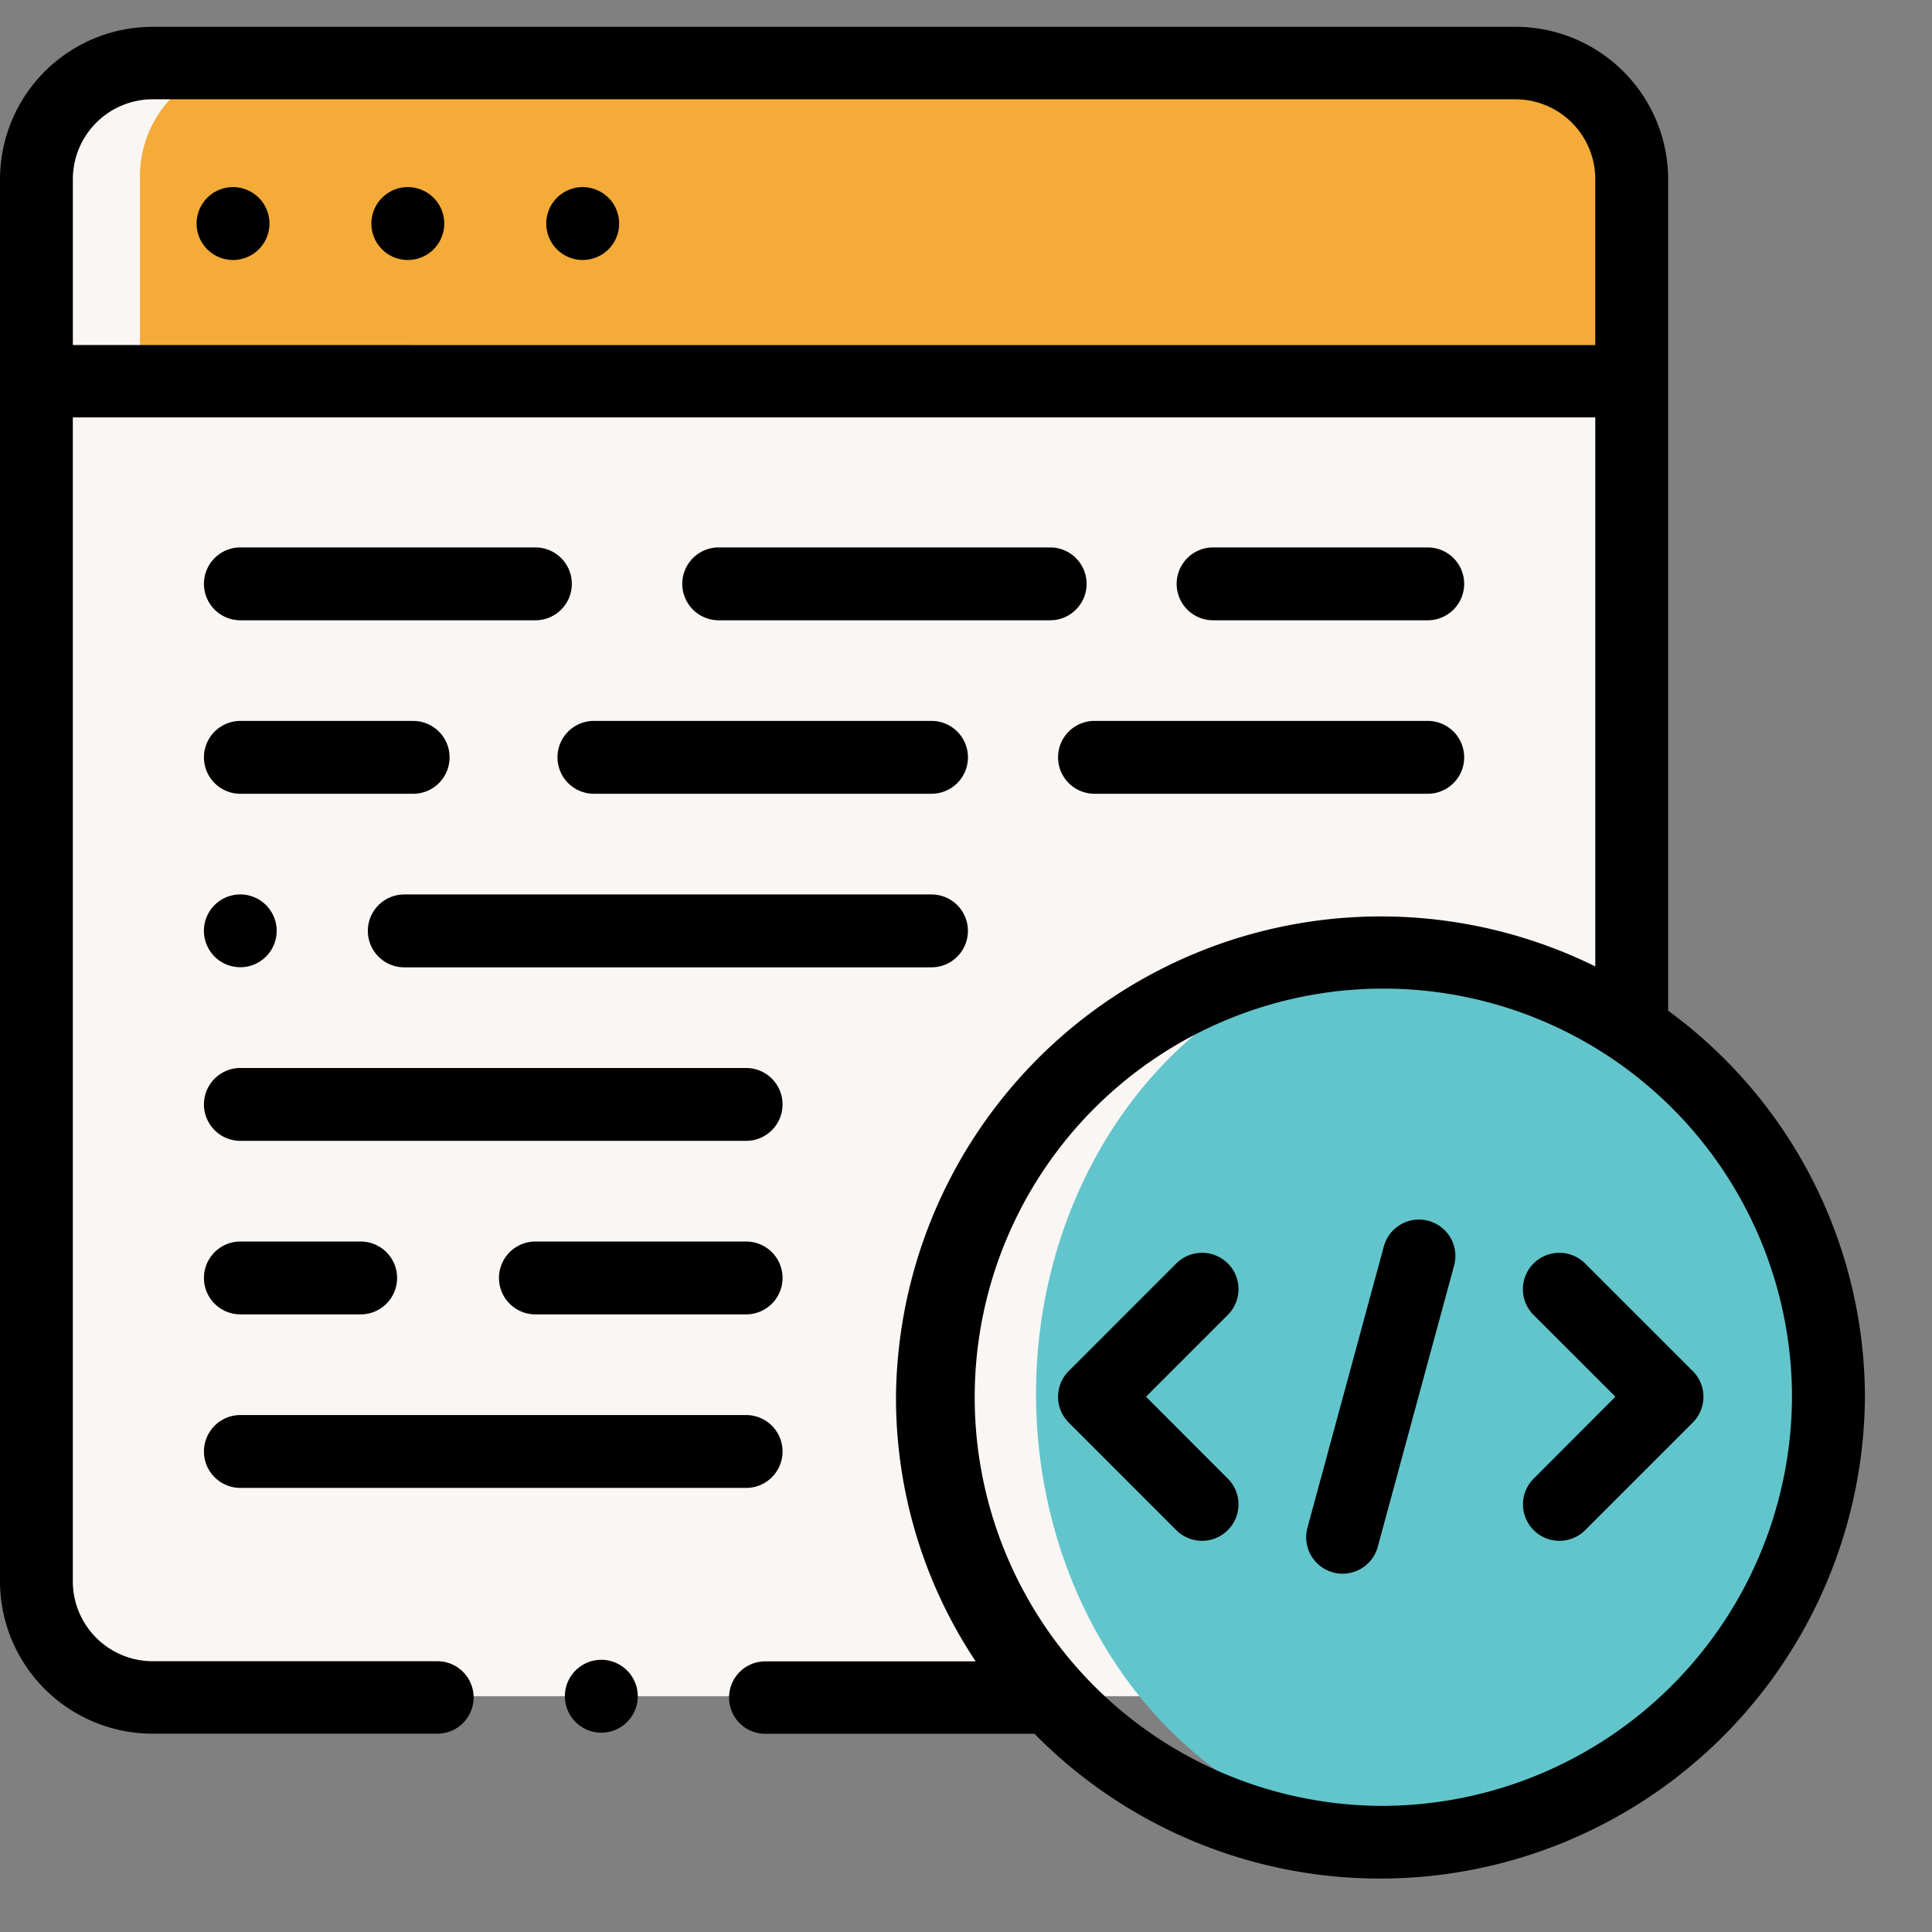 <svg xmlns="http://www.w3.org/2000/svg" width="72" height="72" viewBox="0 0 72 72">
    <rect x="0" y="0" width="72" height="72" fill="#808080" stroke="none"/>
    <defs>
        <clipPath id="prefix__clip-path">
            <path id="prefix__Rectangle_452" d="M0 0H72V72H0z" data-name="Rectangle 452" transform="translate(92 3545)" style="fill:#737373"/>
        </clipPath>
    </defs>
    <g id="prefix__Mask_Group_90" data-name="Mask Group 90" transform="translate(-92 -3545)">
        <g id="prefix__XMLID_1283_" transform="translate(92 3546)">
            <g id="prefix__XMLID_1408_" transform="translate(1.357 1.357)">
                <g id="prefix__XMLID_2670_">
                    <path id="prefix__XMLID_2680_" d="M60.858 62.262H5.75a4.326 4.326 0 0 1-4.344-4.308V5.715A4.326 4.326 0 0 1 5.75 1.406h50.765a4.326 4.326 0 0 1 4.344 4.308z" transform="translate(-1.406 -1.406)" style="fill:#f9f6f4"/>
                    <path id="prefix__XMLID_2679_" d="M57 13.351H1.406V5.75a4.21 4.21 0 0 1 4.062-4.344h47.468A4.21 4.21 0 0 1 57 5.75z" transform="translate(2.455 -1.406)" style="fill:#f4ab38"/>
                    <g id="prefix__XMLID_1498_" transform="translate(.204 11.945)">
                        <path id="prefix__XMLID_2324_" d="M1.617 13.781h59.249" transform="translate(-1.617 -13.781)" style="fill:#231f20"/>
                    </g>
                </g>
                <ellipse id="prefix__XMLID_2669_" cx="14.695" cy="16.695" rx="14.695" ry="16.695" transform="translate(37.252 32.894)" style="fill:#62c5cc"/>
            </g>
            <g id="prefix__XMLID_1395_">
                <path id="prefix__XMLID_1396_" d="M15.7 6.188a1.358 1.358 0 1 0 .96.4 1.367 1.367 0 0 0-.96-.4z" transform="translate(-.499 -.215)"/>
                <path id="prefix__XMLID_1492_" d="M8.951 6.188a1.358 1.358 0 1 0 .96.4 1.367 1.367 0 0 0-.96-.4z" transform="translate(-.264 -.215)"/>
                <path id="prefix__XMLID_1494_" d="M22.451 6.188a1.358 1.358 0 1 0 .96.4 1.367 1.367 0 0 0-.96-.4z" transform="translate(-.733 -.215)"/>
                <path id="prefix__XMLID_1500_" d="M62.167 36.666V5.66A5.687 5.687 0 0 0 56.466 0H5.7A5.687 5.687 0 0 0 0 5.66v52.289a5.687 5.687 0 0 0 5.7 5.66h10.6a1.348 1.348 0 1 0 0-2.7H5.7a2.979 2.979 0 0 1-2.986-2.965V14.555h56.738v20.461a18.07 18.07 0 0 0-26.061 16.06 17.728 17.728 0 0 0 2.97 9.838H28.52a1.348 1.348 0 1 0 0 2.7h10.032A18.07 18.07 0 0 0 69.5 51.076a17.868 17.868 0 0 0-7.333-14.41zM2.715 11.859V5.66A2.979 2.979 0 0 1 5.7 2.7h50.766a2.979 2.979 0 0 1 2.986 2.96v6.2zM51.444 66.3a15.229 15.229 0 1 1 15.338-15.224A15.3 15.3 0 0 1 51.444 66.3z"/>
                <path id="prefix__XMLID_1508_" d="M47.178 48.135a1.358 1.358 0 0 0-1.92 0l-4.009 4.009a1.358 1.358 0 0 0 0 1.92l4.009 4.009a1.357 1.357 0 1 0 1.92-1.92L44.129 53.1l3.049-3.049a1.357 1.357 0 0 0 0-1.92z" transform="translate(-1.421 -2.049)"/>
                <path id="prefix__XMLID_1511_" d="M65.126 52.144l-4.009-4.009a1.357 1.357 0 0 0-1.92 1.92l3.05 3.045-3.047 3.053a1.357 1.357 0 1 0 1.92 1.92l4.009-4.009a1.357 1.357 0 0 0 0-1.92z" transform="translate(-2.045 -2.049)"/>
                <path id="prefix__XMLID_1518_" d="M54.99 46.508a1.357 1.357 0 0 0-1.665.954l-2.846 10.483a1.357 1.357 0 1 0 2.62.711l2.845-10.482a1.357 1.357 0 0 0-.954-1.666z" transform="translate(-1.754 -2.011)"/>
                <path id="prefix__XMLID_1519_" d="M9.232 43.215H28.08a1.357 1.357 0 1 0 0-2.715H9.232a1.357 1.357 0 1 0 0 2.715z" transform="translate(-.274 -1.699)"/>
                <path id="prefix__XMLID_1520_" d="M8.273 36.067a1.356 1.356 0 1 0-.4-.96 1.367 1.367 0 0 0 .4.96z" transform="translate(-.274 -1.416)"/>
                <path id="prefix__XMLID_1522_" d="M35.208 33.75H15.56a1.357 1.357 0 0 0 0 2.715h19.648a1.357 1.357 0 0 0 0-2.715z" transform="translate(-.494 -1.416)"/>
                <path id="prefix__XMLID_1523_" d="M9.232 49.965h4.483a1.357 1.357 0 0 0 0-2.715H9.232a1.357 1.357 0 0 0 0 2.715z" transform="translate(-.274 -1.982)"/>
                <path id="prefix__XMLID_1524_" d="M28.476 47.25h-7.853a1.357 1.357 0 1 0 0 2.715h7.853a1.357 1.357 0 1 0 0-2.715z" transform="translate(-.67 -1.982)"/>
                <path id="prefix__XMLID_1525_" d="M9.232 56.715H28.08a1.357 1.357 0 1 0 0-2.715H9.232a1.357 1.357 0 1 0 0 2.715z" transform="translate(-.274 -2.265)"/>
                <path id="prefix__XMLID_1528_" d="M9.232 29.715h6.439a1.357 1.357 0 1 0 0-2.715H9.232a1.357 1.357 0 0 0 0 2.715z" transform="translate(-.274 -1.133)"/>
                <path id="prefix__XMLID_1530_" d="M21.524 28.357a1.357 1.357 0 0 0 1.357 1.357h12.582a1.357 1.357 0 0 0 0-2.715H22.882a1.357 1.357 0 0 0-1.358 1.358z" transform="translate(-.748 -1.133)"/>
                <path id="prefix__XMLID_1531_" d="M40.852 28.357a1.357 1.357 0 0 0 1.357 1.357h12.42a1.357 1.357 0 0 0 0-2.715h-12.42a1.357 1.357 0 0 0-1.357 1.358z" transform="translate(-1.421 -1.133)"/>
                <path id="prefix__XMLID_1532_" d="M54.788 22.965a1.357 1.357 0 0 0 0-2.715h-8a1.357 1.357 0 0 0 0 2.715z" transform="translate(-1.58 -.849)"/>
                <path id="prefix__XMLID_1533_" d="M20.227 20.25H9.232a1.357 1.357 0 0 0 0 2.715h10.995a1.357 1.357 0 0 0 0-2.715z" transform="translate(-.274 -.849)"/>
                <path id="prefix__XMLID_1534_" d="M40.053 20.25H27.7a1.357 1.357 0 0 0 0 2.715h12.353a1.357 1.357 0 0 0 0-2.715z" transform="translate(-.916 -.849)"/>
                <path id="prefix__XMLID_1535_" d="M23.17 63.563a1.358 1.358 0 1 0 .96.4 1.366 1.366 0 0 0-.96-.4z" transform="translate(-.758 -2.707)"/>
            </g>
        </g>
    </g>
</svg>
